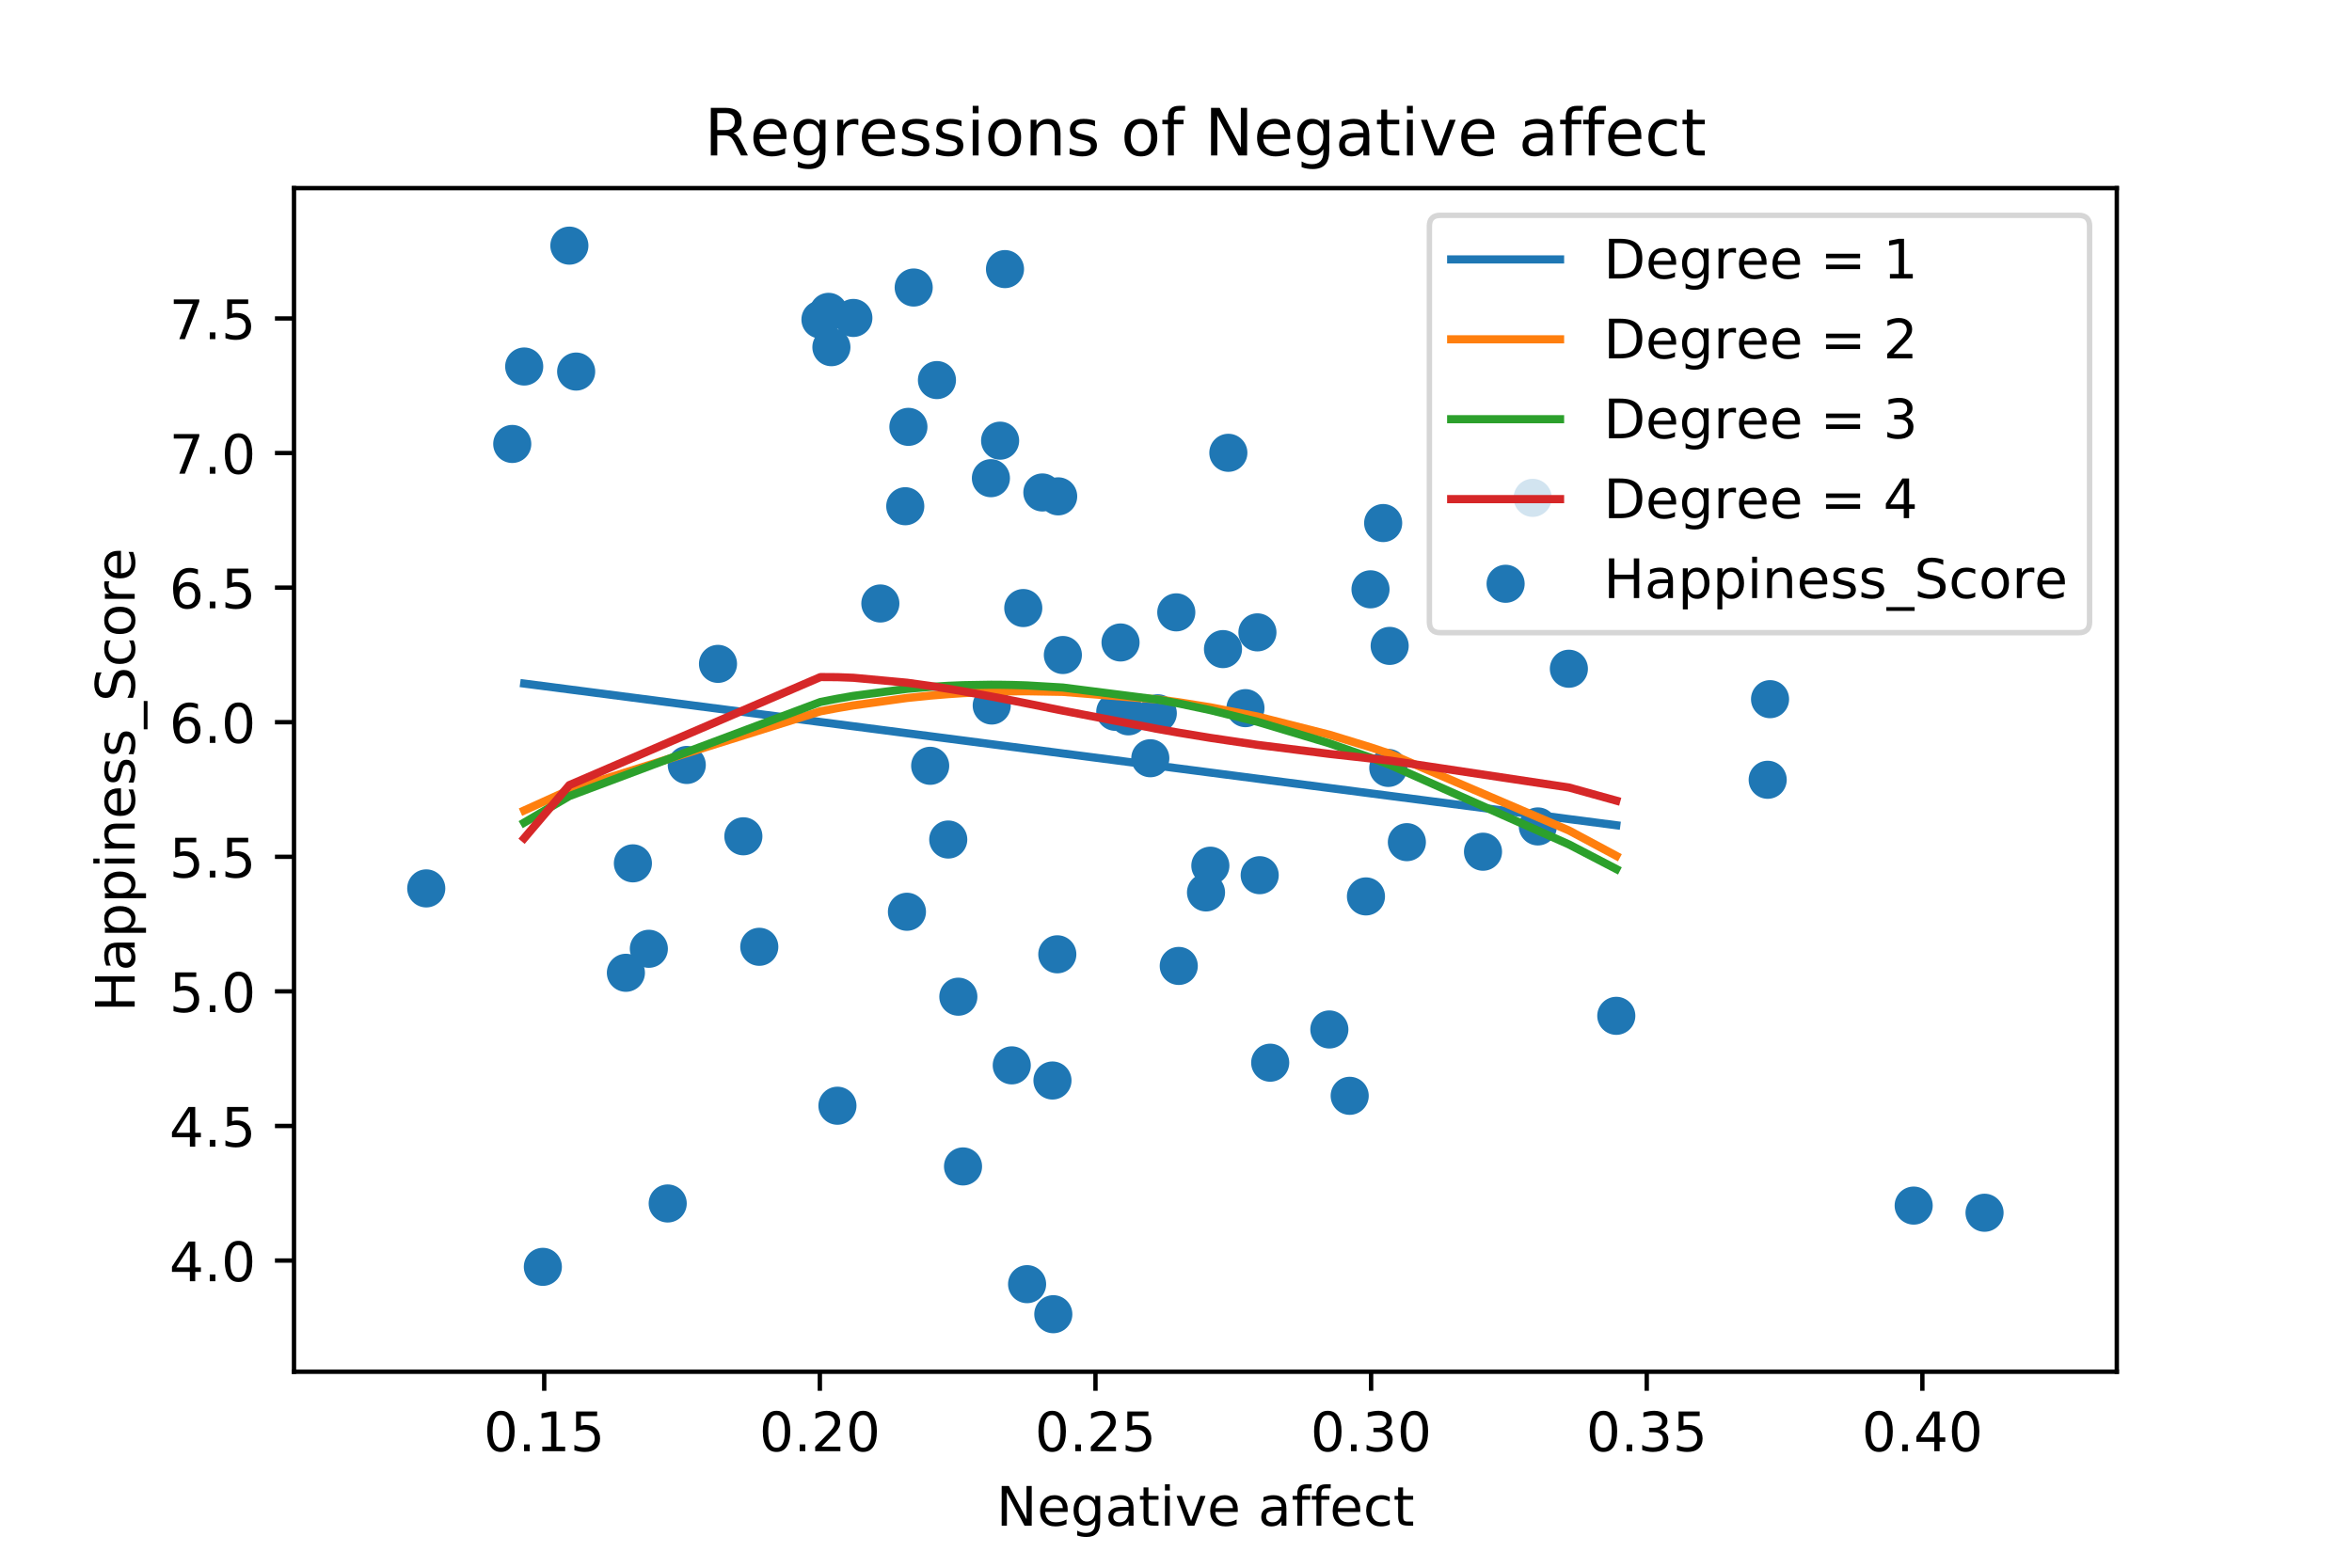 <?xml version="1.0" encoding="utf-8" standalone="no"?>
<!DOCTYPE svg PUBLIC "-//W3C//DTD SVG 1.1//EN"
  "http://www.w3.org/Graphics/SVG/1.1/DTD/svg11.dtd">
<!-- Created with matplotlib (https://matplotlib.org/) -->
<svg height="288pt" version="1.1" viewBox="0 0 432 288" width="432pt" xmlns="http://www.w3.org/2000/svg" xmlns:xlink="http://www.w3.org/1999/xlink">
 <defs>
  <style type="text/css">
*{stroke-linecap:butt;stroke-linejoin:round;}
  </style>
 </defs>
 <g id="figure_1">
  <g id="patch_1">
   <path d="M 0 288 
L 432 288 
L 432 0 
L 0 0 
z
" style="fill:#ffffff;"/>
  </g>
  <g id="axes_1">
   <g id="patch_2">
    <path d="M 54 252 
L 388.8 252 
L 388.8 34.56 
L 54 34.56 
z
" style="fill:#ffffff;"/>
   </g>
   <g id="PathCollection_1">
    <defs>
     <path d="M 0 3 
C 0.796 3 1.559 2.684 2.121 2.121 
C 2.684 1.559 3 0.796 3 0 
C 3 -0.796 2.684 -1.559 2.121 -2.121 
C 1.559 -2.684 0.796 -3 0 -3 
C -0.796 -3 -1.559 -2.684 -2.121 -2.121 
C -2.684 -1.559 -3 -0.796 -3 0 
C -3 0.796 -2.684 1.559 -2.121 2.121 
C -1.559 2.684 -0.796 3 0 3 
z
" id="m163a73e55c" style="stroke:#1f77b4;"/>
    </defs>
    <g clip-path="url(#pe16b140770)">
     <use style="fill:#1f77b4;stroke:#1f77b4;" x="187.948" xlink:href="#m163a73e55c" y="111.704"/>
     <use style="fill:#1f77b4;stroke:#1f77b4;" x="161.698" xlink:href="#m163a73e55c" y="110.866"/>
     <use style="fill:#1f77b4;stroke:#1f77b4;" x="364.509" xlink:href="#m163a73e55c" y="222.795"/>
     <use style="fill:#1f77b4;stroke:#1f77b4;" x="105.824" xlink:href="#m163a73e55c" y="68.26"/>
     <use style="fill:#1f77b4;stroke:#1f77b4;" x="244.167" xlink:href="#m163a73e55c" y="189.124"/>
     <use style="fill:#1f77b4;stroke:#1f77b4;" x="174.168" xlink:href="#m163a73e55c" y="154.23"/>
     <use style="fill:#1f77b4;stroke:#1f77b4;" x="191.454" xlink:href="#m163a73e55c" y="90.471"/>
     <use style="fill:#1f77b4;stroke:#1f77b4;" x="325.111" xlink:href="#m163a73e55c" y="128.445"/>
     <use style="fill:#1f77b4;stroke:#1f77b4;" x="225.615" xlink:href="#m163a73e55c" y="83.186"/>
     <use style="fill:#1f77b4;stroke:#1f77b4;" x="188.649" xlink:href="#m163a73e55c" y="235.914"/>
     <use style="fill:#1f77b4;stroke:#1f77b4;" x="251.726" xlink:href="#m163a73e55c" y="108.264"/>
     <use style="fill:#1f77b4;stroke:#1f77b4;" x="224.631" xlink:href="#m163a73e55c" y="119.246"/>
     <use style="fill:#1f77b4;stroke:#1f77b4;" x="216.053" xlink:href="#m163a73e55c" y="112.496"/>
     <use style="fill:#1f77b4;stroke:#1f77b4;" x="167.822" xlink:href="#m163a73e55c" y="52.82"/>
     <use style="fill:#1f77b4;stroke:#1f77b4;" x="172.092" xlink:href="#m163a73e55c" y="69.824"/>
     <use style="fill:#1f77b4;stroke:#1f77b4;" x="281.511" xlink:href="#m163a73e55c" y="91.462"/>
     <use style="fill:#1f77b4;stroke:#1f77b4;" x="195.221" xlink:href="#m163a73e55c" y="120.333"/>
     <use style="fill:#1f77b4;stroke:#1f77b4;" x="184.59" xlink:href="#m163a73e55c" y="49.436"/>
     <use style="fill:#1f77b4;stroke:#1f77b4;" x="104.579" xlink:href="#m163a73e55c" y="45.126"/>
     <use style="fill:#1f77b4;stroke:#1f77b4;" x="231.372" xlink:href="#m163a73e55c" y="160.783"/>
     <use style="fill:#1f77b4;stroke:#1f77b4;" x="233.302" xlink:href="#m163a73e55c" y="195.229"/>
     <use style="fill:#1f77b4;stroke:#1f77b4;" x="207.253" xlink:href="#m163a73e55c" y="131.599"/>
     <use style="fill:#1f77b4;stroke:#1f77b4;" x="170.849" xlink:href="#m163a73e55c" y="140.685"/>
     <use style="fill:#1f77b4;stroke:#1f77b4;" x="351.491" xlink:href="#m163a73e55c" y="221.48"/>
     <use style="fill:#1f77b4;stroke:#1f77b4;" x="194.357" xlink:href="#m163a73e55c" y="91.185"/>
     <use style="fill:#1f77b4;stroke:#1f77b4;" x="254.05" xlink:href="#m163a73e55c" y="96.089"/>
     <use style="fill:#1f77b4;stroke:#1f77b4;" x="194.199" xlink:href="#m163a73e55c" y="175.315"/>
     <use style="fill:#1f77b4;stroke:#1f77b4;" x="152.706" xlink:href="#m163a73e55c" y="63.781"/>
     <use style="fill:#1f77b4;stroke:#1f77b4;" x="255.245" xlink:href="#m163a73e55c" y="118.658"/>
     <use style="fill:#1f77b4;stroke:#1f77b4;" x="193.465" xlink:href="#m163a73e55c" y="241.434"/>
     <use style="fill:#1f77b4;stroke:#1f77b4;" x="204.845" xlink:href="#m163a73e55c" y="130.769"/>
     <use style="fill:#1f77b4;stroke:#1f77b4;" x="212.656" xlink:href="#m163a73e55c" y="131.036"/>
     <use style="fill:#1f77b4;stroke:#1f77b4;" x="211.281" xlink:href="#m163a73e55c" y="139.297"/>
     <use style="fill:#1f77b4;stroke:#1f77b4;" x="185.833" xlink:href="#m163a73e55c" y="195.718"/>
     <use style="fill:#1f77b4;stroke:#1f77b4;" x="183.693" xlink:href="#m163a73e55c" y="80.957"/>
     <use style="fill:#1f77b4;stroke:#1f77b4;" x="230.956" xlink:href="#m163a73e55c" y="116.171"/>
     <use style="fill:#1f77b4;stroke:#1f77b4;" x="78.291" xlink:href="#m163a73e55c" y="163.209"/>
     <use style="fill:#1f77b4;stroke:#1f77b4;" x="114.961" xlink:href="#m163a73e55c" y="178.712"/>
     <use style="fill:#1f77b4;stroke:#1f77b4;" x="193.31" xlink:href="#m163a73e55c" y="198.499"/>
     <use style="fill:#1f77b4;stroke:#1f77b4;" x="222.309" xlink:href="#m163a73e55c" y="159.037"/>
     <use style="fill:#1f77b4;stroke:#1f77b4;" x="166.85" xlink:href="#m163a73e55c" y="78.418"/>
     <use style="fill:#1f77b4;stroke:#1f77b4;" x="99.707" xlink:href="#m163a73e55c" y="232.733"/>
     <use style="fill:#1f77b4;stroke:#1f77b4;" x="166.273" xlink:href="#m163a73e55c" y="92.999"/>
     <use style="fill:#1f77b4;stroke:#1f77b4;" x="258.405" xlink:href="#m163a73e55c" y="154.713"/>
     <use style="fill:#1f77b4;stroke:#1f77b4;" x="176.883" xlink:href="#m163a73e55c" y="214.285"/>
     <use style="fill:#1f77b4;stroke:#1f77b4;" x="156.74" xlink:href="#m163a73e55c" y="58.41"/>
     <use style="fill:#1f77b4;stroke:#1f77b4;" x="250.889" xlink:href="#m163a73e55c" y="164.68"/>
     <use style="fill:#1f77b4;stroke:#1f77b4;" x="176.022" xlink:href="#m163a73e55c" y="183.104"/>
     <use style="fill:#1f77b4;stroke:#1f77b4;" x="324.678" xlink:href="#m163a73e55c" y="143.253"/>
     <use style="fill:#1f77b4;stroke:#1f77b4;" x="94.086" xlink:href="#m163a73e55c" y="81.559"/>
     <use style="fill:#1f77b4;stroke:#1f77b4;" x="96.282" xlink:href="#m163a73e55c" y="67.331"/>
     <use style="fill:#1f77b4;stroke:#1f77b4;" x="136.537" xlink:href="#m163a73e55c" y="153.636"/>
     <use style="fill:#1f77b4;stroke:#1f77b4;" x="126.142" xlink:href="#m163a73e55c" y="140.531"/>
     <use style="fill:#1f77b4;stroke:#1f77b4;" x="272.388" xlink:href="#m163a73e55c" y="156.47"/>
     <use style="fill:#1f77b4;stroke:#1f77b4;" x="282.458" xlink:href="#m163a73e55c" y="151.824"/>
     <use style="fill:#1f77b4;stroke:#1f77b4;" x="216.507" xlink:href="#m163a73e55c" y="177.452"/>
     <use style="fill:#1f77b4;stroke:#1f77b4;" x="221.513" xlink:href="#m163a73e55c" y="163.95"/>
     <use style="fill:#1f77b4;stroke:#1f77b4;" x="296.871" xlink:href="#m163a73e55c" y="186.618"/>
     <use style="fill:#1f77b4;stroke:#1f77b4;" x="119.176" xlink:href="#m163a73e55c" y="174.302"/>
     <use style="fill:#1f77b4;stroke:#1f77b4;" x="228.758" xlink:href="#m163a73e55c" y="130.095"/>
     <use style="fill:#1f77b4;stroke:#1f77b4;" x="254.993" xlink:href="#m163a73e55c" y="141.075"/>
     <use style="fill:#1f77b4;stroke:#1f77b4;" x="288.162" xlink:href="#m163a73e55c" y="122.856"/>
     <use style="fill:#1f77b4;stroke:#1f77b4;" x="122.64" xlink:href="#m163a73e55c" y="221.091"/>
     <use style="fill:#1f77b4;stroke:#1f77b4;" x="150.698" xlink:href="#m163a73e55c" y="58.7"/>
     <use style="fill:#1f77b4;stroke:#1f77b4;" x="152.189" xlink:href="#m163a73e55c" y="57.29"/>
     <use style="fill:#1f77b4;stroke:#1f77b4;" x="153.815" xlink:href="#m163a73e55c" y="203.134"/>
     <use style="fill:#1f77b4;stroke:#1f77b4;" x="116.247" xlink:href="#m163a73e55c" y="158.606"/>
     <use style="fill:#1f77b4;stroke:#1f77b4;" x="131.877" xlink:href="#m163a73e55c" y="121.961"/>
     <use style="fill:#1f77b4;stroke:#1f77b4;" x="247.903" xlink:href="#m163a73e55c" y="201.313"/>
     <use style="fill:#1f77b4;stroke:#1f77b4;" x="139.461" xlink:href="#m163a73e55c" y="173.936"/>
     <use style="fill:#1f77b4;stroke:#1f77b4;" x="182.002" xlink:href="#m163a73e55c" y="87.849"/>
     <use style="fill:#1f77b4;stroke:#1f77b4;" x="205.812" xlink:href="#m163a73e55c" y="118.029"/>
     <use style="fill:#1f77b4;stroke:#1f77b4;" x="182.154" xlink:href="#m163a73e55c" y="129.611"/>
     <use style="fill:#1f77b4;stroke:#1f77b4;" x="166.581" xlink:href="#m163a73e55c" y="167.5"/>
    </g>
   </g>
   <g id="matplotlib.axis_1">
    <g id="xtick_1">
     <g id="line2d_1">
      <defs>
       <path d="M 0 0 
L 0 3.5 
" id="m6c0667b6c4" style="stroke:#000000;stroke-width:0.8;"/>
      </defs>
      <g>
       <use style="stroke:#000000;stroke-width:0.8;" x="99.959" xlink:href="#m6c0667b6c4" y="252"/>
      </g>
     </g>
     <g id="text_1">
      <!-- 0.15 -->
      <defs>
       <path d="M 31.781 66.406 
Q 24.172 66.406 20.328 58.906 
Q 16.5 51.422 16.5 36.375 
Q 16.5 21.391 20.328 13.891 
Q 24.172 6.391 31.781 6.391 
Q 39.453 6.391 43.281 13.891 
Q 47.125 21.391 47.125 36.375 
Q 47.125 51.422 43.281 58.906 
Q 39.453 66.406 31.781 66.406 
z
M 31.781 74.219 
Q 44.047 74.219 50.516 64.516 
Q 56.984 54.828 56.984 36.375 
Q 56.984 17.969 50.516 8.266 
Q 44.047 -1.422 31.781 -1.422 
Q 19.531 -1.422 13.062 8.266 
Q 6.594 17.969 6.594 36.375 
Q 6.594 54.828 13.062 64.516 
Q 19.531 74.219 31.781 74.219 
z
" id="DejaVuSans-48"/>
       <path d="M 10.688 12.406 
L 21 12.406 
L 21 0 
L 10.688 0 
z
" id="DejaVuSans-46"/>
       <path d="M 12.406 8.297 
L 28.516 8.297 
L 28.516 63.922 
L 10.984 60.406 
L 10.984 69.391 
L 28.422 72.906 
L 38.281 72.906 
L 38.281 8.297 
L 54.391 8.297 
L 54.391 0 
L 12.406 0 
z
" id="DejaVuSans-49"/>
       <path d="M 10.797 72.906 
L 49.516 72.906 
L 49.516 64.594 
L 19.828 64.594 
L 19.828 46.734 
Q 21.969 47.469 24.109 47.828 
Q 26.266 48.188 28.422 48.188 
Q 40.625 48.188 47.75 41.5 
Q 54.891 34.812 54.891 23.391 
Q 54.891 11.625 47.562 5.094 
Q 40.234 -1.422 26.906 -1.422 
Q 22.312 -1.422 17.547 -0.641 
Q 12.797 0.141 7.719 1.703 
L 7.719 11.625 
Q 12.109 9.234 16.797 8.062 
Q 21.484 6.891 26.703 6.891 
Q 35.156 6.891 40.078 11.328 
Q 45.016 15.766 45.016 23.391 
Q 45.016 31 40.078 35.438 
Q 35.156 39.891 26.703 39.891 
Q 22.75 39.891 18.812 39.016 
Q 14.891 38.141 10.797 36.281 
z
" id="DejaVuSans-53"/>
      </defs>
      <g transform="translate(88.826 266.598)scale(0.1 -0.1)">
       <use xlink:href="#DejaVuSans-48"/>
       <use x="63.623" xlink:href="#DejaVuSans-46"/>
       <use x="95.41" xlink:href="#DejaVuSans-49"/>
       <use x="159.033" xlink:href="#DejaVuSans-53"/>
      </g>
     </g>
    </g>
    <g id="xtick_2">
     <g id="line2d_2">
      <g>
       <use style="stroke:#000000;stroke-width:0.8;" x="150.585" xlink:href="#m6c0667b6c4" y="252"/>
      </g>
     </g>
     <g id="text_2">
      <!-- 0.20 -->
      <defs>
       <path d="M 19.188 8.297 
L 53.609 8.297 
L 53.609 0 
L 7.328 0 
L 7.328 8.297 
Q 12.938 14.109 22.625 23.891 
Q 32.328 33.688 34.812 36.531 
Q 39.547 41.844 41.422 45.531 
Q 43.312 49.219 43.312 52.781 
Q 43.312 58.594 39.234 62.25 
Q 35.156 65.922 28.609 65.922 
Q 23.969 65.922 18.812 64.312 
Q 13.672 62.703 7.812 59.422 
L 7.812 69.391 
Q 13.766 71.781 18.938 73 
Q 24.125 74.219 28.422 74.219 
Q 39.75 74.219 46.484 68.547 
Q 53.219 62.891 53.219 53.422 
Q 53.219 48.922 51.531 44.891 
Q 49.859 40.875 45.406 35.406 
Q 44.188 33.984 37.641 27.219 
Q 31.109 20.453 19.188 8.297 
z
" id="DejaVuSans-50"/>
      </defs>
      <g transform="translate(139.452 266.598)scale(0.1 -0.1)">
       <use xlink:href="#DejaVuSans-48"/>
       <use x="63.623" xlink:href="#DejaVuSans-46"/>
       <use x="95.41" xlink:href="#DejaVuSans-50"/>
       <use x="159.033" xlink:href="#DejaVuSans-48"/>
      </g>
     </g>
    </g>
    <g id="xtick_3">
     <g id="line2d_3">
      <g>
       <use style="stroke:#000000;stroke-width:0.8;" x="201.21" xlink:href="#m6c0667b6c4" y="252"/>
      </g>
     </g>
     <g id="text_3">
      <!-- 0.25 -->
      <g transform="translate(190.078 266.598)scale(0.1 -0.1)">
       <use xlink:href="#DejaVuSans-48"/>
       <use x="63.623" xlink:href="#DejaVuSans-46"/>
       <use x="95.41" xlink:href="#DejaVuSans-50"/>
       <use x="159.033" xlink:href="#DejaVuSans-53"/>
      </g>
     </g>
    </g>
    <g id="xtick_4">
     <g id="line2d_4">
      <g>
       <use style="stroke:#000000;stroke-width:0.8;" x="251.836" xlink:href="#m6c0667b6c4" y="252"/>
      </g>
     </g>
     <g id="text_4">
      <!-- 0.30 -->
      <defs>
       <path d="M 40.578 39.312 
Q 47.656 37.797 51.625 33 
Q 55.609 28.219 55.609 21.188 
Q 55.609 10.406 48.188 4.484 
Q 40.766 -1.422 27.094 -1.422 
Q 22.516 -1.422 17.656 -0.516 
Q 12.797 0.391 7.625 2.203 
L 7.625 11.719 
Q 11.719 9.328 16.594 8.109 
Q 21.484 6.891 26.812 6.891 
Q 36.078 6.891 40.938 10.547 
Q 45.797 14.203 45.797 21.188 
Q 45.797 27.641 41.281 31.266 
Q 36.766 34.906 28.719 34.906 
L 20.219 34.906 
L 20.219 43.016 
L 29.109 43.016 
Q 36.375 43.016 40.234 45.922 
Q 44.094 48.828 44.094 54.297 
Q 44.094 59.906 40.109 62.906 
Q 36.141 65.922 28.719 65.922 
Q 24.656 65.922 20.016 65.031 
Q 15.375 64.156 9.812 62.312 
L 9.812 71.094 
Q 15.438 72.656 20.344 73.438 
Q 25.25 74.219 29.594 74.219 
Q 40.828 74.219 47.359 69.109 
Q 53.906 64.016 53.906 55.328 
Q 53.906 49.266 50.438 45.094 
Q 46.969 40.922 40.578 39.312 
z
" id="DejaVuSans-51"/>
      </defs>
      <g transform="translate(240.703 266.598)scale(0.1 -0.1)">
       <use xlink:href="#DejaVuSans-48"/>
       <use x="63.623" xlink:href="#DejaVuSans-46"/>
       <use x="95.41" xlink:href="#DejaVuSans-51"/>
       <use x="159.033" xlink:href="#DejaVuSans-48"/>
      </g>
     </g>
    </g>
    <g id="xtick_5">
     <g id="line2d_5">
      <g>
       <use style="stroke:#000000;stroke-width:0.8;" x="302.462" xlink:href="#m6c0667b6c4" y="252"/>
      </g>
     </g>
     <g id="text_5">
      <!-- 0.35 -->
      <g transform="translate(291.329 266.598)scale(0.1 -0.1)">
       <use xlink:href="#DejaVuSans-48"/>
       <use x="63.623" xlink:href="#DejaVuSans-46"/>
       <use x="95.41" xlink:href="#DejaVuSans-51"/>
       <use x="159.033" xlink:href="#DejaVuSans-53"/>
      </g>
     </g>
    </g>
    <g id="xtick_6">
     <g id="line2d_6">
      <g>
       <use style="stroke:#000000;stroke-width:0.8;" x="353.088" xlink:href="#m6c0667b6c4" y="252"/>
      </g>
     </g>
     <g id="text_6">
      <!-- 0.40 -->
      <defs>
       <path d="M 37.797 64.312 
L 12.891 25.391 
L 37.797 25.391 
z
M 35.203 72.906 
L 47.609 72.906 
L 47.609 25.391 
L 58.016 25.391 
L 58.016 17.188 
L 47.609 17.188 
L 47.609 0 
L 37.797 0 
L 37.797 17.188 
L 4.891 17.188 
L 4.891 26.703 
z
" id="DejaVuSans-52"/>
      </defs>
      <g transform="translate(341.955 266.598)scale(0.1 -0.1)">
       <use xlink:href="#DejaVuSans-48"/>
       <use x="63.623" xlink:href="#DejaVuSans-46"/>
       <use x="95.41" xlink:href="#DejaVuSans-52"/>
       <use x="159.033" xlink:href="#DejaVuSans-48"/>
      </g>
     </g>
    </g>
    <g id="text_7">
     <!-- Negative affect -->
     <defs>
      <path d="M 9.812 72.906 
L 23.094 72.906 
L 55.422 11.922 
L 55.422 72.906 
L 64.984 72.906 
L 64.984 0 
L 51.703 0 
L 19.391 60.984 
L 19.391 0 
L 9.812 0 
z
" id="DejaVuSans-78"/>
      <path d="M 56.203 29.594 
L 56.203 25.203 
L 14.891 25.203 
Q 15.484 15.922 20.484 11.062 
Q 25.484 6.203 34.422 6.203 
Q 39.594 6.203 44.453 7.469 
Q 49.312 8.734 54.109 11.281 
L 54.109 2.781 
Q 49.266 0.734 44.188 -0.344 
Q 39.109 -1.422 33.891 -1.422 
Q 20.797 -1.422 13.156 6.188 
Q 5.516 13.812 5.516 26.812 
Q 5.516 40.234 12.766 48.109 
Q 20.016 56 32.328 56 
Q 43.359 56 49.781 48.891 
Q 56.203 41.797 56.203 29.594 
z
M 47.219 32.234 
Q 47.125 39.594 43.094 43.984 
Q 39.062 48.391 32.422 48.391 
Q 24.906 48.391 20.391 44.141 
Q 15.875 39.891 15.188 32.172 
z
" id="DejaVuSans-101"/>
      <path d="M 45.406 27.984 
Q 45.406 37.75 41.375 43.109 
Q 37.359 48.484 30.078 48.484 
Q 22.859 48.484 18.828 43.109 
Q 14.797 37.75 14.797 27.984 
Q 14.797 18.266 18.828 12.891 
Q 22.859 7.516 30.078 7.516 
Q 37.359 7.516 41.375 12.891 
Q 45.406 18.266 45.406 27.984 
z
M 54.391 6.781 
Q 54.391 -7.172 48.188 -13.984 
Q 42 -20.797 29.203 -20.797 
Q 24.469 -20.797 20.266 -20.094 
Q 16.062 -19.391 12.109 -17.922 
L 12.109 -9.188 
Q 16.062 -11.328 19.922 -12.344 
Q 23.781 -13.375 27.781 -13.375 
Q 36.625 -13.375 41.016 -8.766 
Q 45.406 -4.156 45.406 5.172 
L 45.406 9.625 
Q 42.625 4.781 38.281 2.391 
Q 33.938 0 27.875 0 
Q 17.828 0 11.672 7.656 
Q 5.516 15.328 5.516 27.984 
Q 5.516 40.672 11.672 48.328 
Q 17.828 56 27.875 56 
Q 33.938 56 38.281 53.609 
Q 42.625 51.219 45.406 46.391 
L 45.406 54.688 
L 54.391 54.688 
z
" id="DejaVuSans-103"/>
      <path d="M 34.281 27.484 
Q 23.391 27.484 19.188 25 
Q 14.984 22.516 14.984 16.5 
Q 14.984 11.719 18.141 8.906 
Q 21.297 6.109 26.703 6.109 
Q 34.188 6.109 38.703 11.406 
Q 43.219 16.703 43.219 25.484 
L 43.219 27.484 
z
M 52.203 31.203 
L 52.203 0 
L 43.219 0 
L 43.219 8.297 
Q 40.141 3.328 35.547 0.953 
Q 30.953 -1.422 24.312 -1.422 
Q 15.922 -1.422 10.953 3.297 
Q 6 8.016 6 15.922 
Q 6 25.141 12.172 29.828 
Q 18.359 34.516 30.609 34.516 
L 43.219 34.516 
L 43.219 35.406 
Q 43.219 41.609 39.141 45 
Q 35.062 48.391 27.688 48.391 
Q 23 48.391 18.547 47.266 
Q 14.109 46.141 10.016 43.891 
L 10.016 52.203 
Q 14.938 54.109 19.578 55.047 
Q 24.219 56 28.609 56 
Q 40.484 56 46.344 49.844 
Q 52.203 43.703 52.203 31.203 
z
" id="DejaVuSans-97"/>
      <path d="M 18.312 70.219 
L 18.312 54.688 
L 36.812 54.688 
L 36.812 47.703 
L 18.312 47.703 
L 18.312 18.016 
Q 18.312 11.328 20.141 9.422 
Q 21.969 7.516 27.594 7.516 
L 36.812 7.516 
L 36.812 0 
L 27.594 0 
Q 17.188 0 13.234 3.875 
Q 9.281 7.766 9.281 18.016 
L 9.281 47.703 
L 2.688 47.703 
L 2.688 54.688 
L 9.281 54.688 
L 9.281 70.219 
z
" id="DejaVuSans-116"/>
      <path d="M 9.422 54.688 
L 18.406 54.688 
L 18.406 0 
L 9.422 0 
z
M 9.422 75.984 
L 18.406 75.984 
L 18.406 64.594 
L 9.422 64.594 
z
" id="DejaVuSans-105"/>
      <path d="M 2.984 54.688 
L 12.5 54.688 
L 29.594 8.797 
L 46.688 54.688 
L 56.203 54.688 
L 35.688 0 
L 23.484 0 
z
" id="DejaVuSans-118"/>
      <path id="DejaVuSans-32"/>
      <path d="M 37.109 75.984 
L 37.109 68.5 
L 28.516 68.5 
Q 23.688 68.5 21.797 66.547 
Q 19.922 64.594 19.922 59.516 
L 19.922 54.688 
L 34.719 54.688 
L 34.719 47.703 
L 19.922 47.703 
L 19.922 0 
L 10.891 0 
L 10.891 47.703 
L 2.297 47.703 
L 2.297 54.688 
L 10.891 54.688 
L 10.891 58.5 
Q 10.891 67.625 15.141 71.797 
Q 19.391 75.984 28.609 75.984 
z
" id="DejaVuSans-102"/>
      <path d="M 48.781 52.594 
L 48.781 44.188 
Q 44.969 46.297 41.141 47.344 
Q 37.312 48.391 33.406 48.391 
Q 24.656 48.391 19.812 42.844 
Q 14.984 37.312 14.984 27.297 
Q 14.984 17.281 19.812 11.734 
Q 24.656 6.203 33.406 6.203 
Q 37.312 6.203 41.141 7.25 
Q 44.969 8.297 48.781 10.406 
L 48.781 2.094 
Q 45.016 0.344 40.984 -0.531 
Q 36.969 -1.422 32.422 -1.422 
Q 20.062 -1.422 12.781 6.344 
Q 5.516 14.109 5.516 27.297 
Q 5.516 40.672 12.859 48.328 
Q 20.219 56 33.016 56 
Q 37.156 56 41.109 55.141 
Q 45.062 54.297 48.781 52.594 
z
" id="DejaVuSans-99"/>
     </defs>
     <g transform="translate(183 280.277)scale(0.1 -0.1)">
      <use xlink:href="#DejaVuSans-78"/>
      <use x="74.805" xlink:href="#DejaVuSans-101"/>
      <use x="136.328" xlink:href="#DejaVuSans-103"/>
      <use x="199.805" xlink:href="#DejaVuSans-97"/>
      <use x="261.084" xlink:href="#DejaVuSans-116"/>
      <use x="300.293" xlink:href="#DejaVuSans-105"/>
      <use x="328.076" xlink:href="#DejaVuSans-118"/>
      <use x="387.256" xlink:href="#DejaVuSans-101"/>
      <use x="448.779" xlink:href="#DejaVuSans-32"/>
      <use x="480.566" xlink:href="#DejaVuSans-97"/>
      <use x="541.846" xlink:href="#DejaVuSans-102"/>
      <use x="577.051" xlink:href="#DejaVuSans-102"/>
      <use x="612.256" xlink:href="#DejaVuSans-101"/>
      <use x="673.779" xlink:href="#DejaVuSans-99"/>
      <use x="728.76" xlink:href="#DejaVuSans-116"/>
     </g>
    </g>
   </g>
   <g id="matplotlib.axis_2">
    <g id="ytick_1">
     <g id="line2d_7">
      <defs>
       <path d="M 0 0 
L -3.5 0 
" id="m2466368753" style="stroke:#000000;stroke-width:0.8;"/>
      </defs>
      <g>
       <use style="stroke:#000000;stroke-width:0.8;" x="54" xlink:href="#m2466368753" y="231.576"/>
      </g>
     </g>
     <g id="text_8">
      <!-- 4.0 -->
      <g transform="translate(31.097 235.375)scale(0.1 -0.1)">
       <use xlink:href="#DejaVuSans-52"/>
       <use x="63.623" xlink:href="#DejaVuSans-46"/>
       <use x="95.41" xlink:href="#DejaVuSans-48"/>
      </g>
     </g>
    </g>
    <g id="ytick_2">
     <g id="line2d_8">
      <g>
       <use style="stroke:#000000;stroke-width:0.8;" x="54" xlink:href="#m2466368753" y="206.851"/>
      </g>
     </g>
     <g id="text_9">
      <!-- 4.5 -->
      <g transform="translate(31.097 210.65)scale(0.1 -0.1)">
       <use xlink:href="#DejaVuSans-52"/>
       <use x="63.623" xlink:href="#DejaVuSans-46"/>
       <use x="95.41" xlink:href="#DejaVuSans-53"/>
      </g>
     </g>
    </g>
    <g id="ytick_3">
     <g id="line2d_9">
      <g>
       <use style="stroke:#000000;stroke-width:0.8;" x="54" xlink:href="#m2466368753" y="182.126"/>
      </g>
     </g>
     <g id="text_10">
      <!-- 5.0 -->
      <g transform="translate(31.097 185.926)scale(0.1 -0.1)">
       <use xlink:href="#DejaVuSans-53"/>
       <use x="63.623" xlink:href="#DejaVuSans-46"/>
       <use x="95.41" xlink:href="#DejaVuSans-48"/>
      </g>
     </g>
    </g>
    <g id="ytick_4">
     <g id="line2d_10">
      <g>
       <use style="stroke:#000000;stroke-width:0.8;" x="54" xlink:href="#m2466368753" y="157.402"/>
      </g>
     </g>
     <g id="text_11">
      <!-- 5.5 -->
      <g transform="translate(31.097 161.201)scale(0.1 -0.1)">
       <use xlink:href="#DejaVuSans-53"/>
       <use x="63.623" xlink:href="#DejaVuSans-46"/>
       <use x="95.41" xlink:href="#DejaVuSans-53"/>
      </g>
     </g>
    </g>
    <g id="ytick_5">
     <g id="line2d_11">
      <g>
       <use style="stroke:#000000;stroke-width:0.8;" x="54" xlink:href="#m2466368753" y="132.677"/>
      </g>
     </g>
     <g id="text_12">
      <!-- 6.0 -->
      <defs>
       <path d="M 33.016 40.375 
Q 26.375 40.375 22.484 35.828 
Q 18.609 31.297 18.609 23.391 
Q 18.609 15.531 22.484 10.953 
Q 26.375 6.391 33.016 6.391 
Q 39.656 6.391 43.531 10.953 
Q 47.406 15.531 47.406 23.391 
Q 47.406 31.297 43.531 35.828 
Q 39.656 40.375 33.016 40.375 
z
M 52.594 71.297 
L 52.594 62.312 
Q 48.875 64.062 45.094 64.984 
Q 41.312 65.922 37.594 65.922 
Q 27.828 65.922 22.672 59.328 
Q 17.531 52.734 16.797 39.406 
Q 19.672 43.656 24.016 45.922 
Q 28.375 48.188 33.594 48.188 
Q 44.578 48.188 50.953 41.516 
Q 57.328 34.859 57.328 23.391 
Q 57.328 12.156 50.688 5.359 
Q 44.047 -1.422 33.016 -1.422 
Q 20.359 -1.422 13.672 8.266 
Q 6.984 17.969 6.984 36.375 
Q 6.984 53.656 15.188 63.938 
Q 23.391 74.219 37.203 74.219 
Q 40.922 74.219 44.703 73.484 
Q 48.484 72.75 52.594 71.297 
z
" id="DejaVuSans-54"/>
      </defs>
      <g transform="translate(31.097 136.476)scale(0.1 -0.1)">
       <use xlink:href="#DejaVuSans-54"/>
       <use x="63.623" xlink:href="#DejaVuSans-46"/>
       <use x="95.41" xlink:href="#DejaVuSans-48"/>
      </g>
     </g>
    </g>
    <g id="ytick_6">
     <g id="line2d_12">
      <g>
       <use style="stroke:#000000;stroke-width:0.8;" x="54" xlink:href="#m2466368753" y="107.952"/>
      </g>
     </g>
     <g id="text_13">
      <!-- 6.5 -->
      <g transform="translate(31.097 111.751)scale(0.1 -0.1)">
       <use xlink:href="#DejaVuSans-54"/>
       <use x="63.623" xlink:href="#DejaVuSans-46"/>
       <use x="95.41" xlink:href="#DejaVuSans-53"/>
      </g>
     </g>
    </g>
    <g id="ytick_7">
     <g id="line2d_13">
      <g>
       <use style="stroke:#000000;stroke-width:0.8;" x="54" xlink:href="#m2466368753" y="83.227"/>
      </g>
     </g>
     <g id="text_14">
      <!-- 7.0 -->
      <defs>
       <path d="M 8.203 72.906 
L 55.078 72.906 
L 55.078 68.703 
L 28.609 0 
L 18.312 0 
L 43.219 64.594 
L 8.203 64.594 
z
" id="DejaVuSans-55"/>
      </defs>
      <g transform="translate(31.097 87.027)scale(0.1 -0.1)">
       <use xlink:href="#DejaVuSans-55"/>
       <use x="63.623" xlink:href="#DejaVuSans-46"/>
       <use x="95.41" xlink:href="#DejaVuSans-48"/>
      </g>
     </g>
    </g>
    <g id="ytick_8">
     <g id="line2d_14">
      <g>
       <use style="stroke:#000000;stroke-width:0.8;" x="54" xlink:href="#m2466368753" y="58.503"/>
      </g>
     </g>
     <g id="text_15">
      <!-- 7.5 -->
      <g transform="translate(31.097 62.302)scale(0.1 -0.1)">
       <use xlink:href="#DejaVuSans-55"/>
       <use x="63.623" xlink:href="#DejaVuSans-46"/>
       <use x="95.41" xlink:href="#DejaVuSans-53"/>
      </g>
     </g>
    </g>
    <g id="text_16">
     <!-- Happiness_Score -->
     <defs>
      <path d="M 9.812 72.906 
L 19.672 72.906 
L 19.672 43.016 
L 55.516 43.016 
L 55.516 72.906 
L 65.375 72.906 
L 65.375 0 
L 55.516 0 
L 55.516 34.719 
L 19.672 34.719 
L 19.672 0 
L 9.812 0 
z
" id="DejaVuSans-72"/>
      <path d="M 18.109 8.203 
L 18.109 -20.797 
L 9.078 -20.797 
L 9.078 54.688 
L 18.109 54.688 
L 18.109 46.391 
Q 20.953 51.266 25.266 53.625 
Q 29.594 56 35.594 56 
Q 45.562 56 51.781 48.094 
Q 58.016 40.188 58.016 27.297 
Q 58.016 14.406 51.781 6.484 
Q 45.562 -1.422 35.594 -1.422 
Q 29.594 -1.422 25.266 0.953 
Q 20.953 3.328 18.109 8.203 
z
M 48.688 27.297 
Q 48.688 37.203 44.609 42.844 
Q 40.531 48.484 33.406 48.484 
Q 26.266 48.484 22.188 42.844 
Q 18.109 37.203 18.109 27.297 
Q 18.109 17.391 22.188 11.75 
Q 26.266 6.109 33.406 6.109 
Q 40.531 6.109 44.609 11.75 
Q 48.688 17.391 48.688 27.297 
z
" id="DejaVuSans-112"/>
      <path d="M 54.891 33.016 
L 54.891 0 
L 45.906 0 
L 45.906 32.719 
Q 45.906 40.484 42.875 44.328 
Q 39.844 48.188 33.797 48.188 
Q 26.516 48.188 22.312 43.547 
Q 18.109 38.922 18.109 30.906 
L 18.109 0 
L 9.078 0 
L 9.078 54.688 
L 18.109 54.688 
L 18.109 46.188 
Q 21.344 51.125 25.703 53.562 
Q 30.078 56 35.797 56 
Q 45.219 56 50.047 50.172 
Q 54.891 44.344 54.891 33.016 
z
" id="DejaVuSans-110"/>
      <path d="M 44.281 53.078 
L 44.281 44.578 
Q 40.484 46.531 36.375 47.5 
Q 32.281 48.484 27.875 48.484 
Q 21.188 48.484 17.844 46.438 
Q 14.5 44.391 14.5 40.281 
Q 14.5 37.156 16.891 35.375 
Q 19.281 33.594 26.516 31.984 
L 29.594 31.297 
Q 39.156 29.25 43.188 25.516 
Q 47.219 21.781 47.219 15.094 
Q 47.219 7.469 41.188 3.016 
Q 35.156 -1.422 24.609 -1.422 
Q 20.219 -1.422 15.453 -0.562 
Q 10.688 0.297 5.422 2 
L 5.422 11.281 
Q 10.406 8.688 15.234 7.391 
Q 20.062 6.109 24.812 6.109 
Q 31.156 6.109 34.562 8.281 
Q 37.984 10.453 37.984 14.406 
Q 37.984 18.062 35.516 20.016 
Q 33.062 21.969 24.703 23.781 
L 21.578 24.516 
Q 13.234 26.266 9.516 29.906 
Q 5.812 33.547 5.812 39.891 
Q 5.812 47.609 11.281 51.797 
Q 16.75 56 26.812 56 
Q 31.781 56 36.172 55.266 
Q 40.578 54.547 44.281 53.078 
z
" id="DejaVuSans-115"/>
      <path d="M 50.984 -16.609 
L 50.984 -23.578 
L -0.984 -23.578 
L -0.984 -16.609 
z
" id="DejaVuSans-95"/>
      <path d="M 53.516 70.516 
L 53.516 60.891 
Q 47.906 63.578 42.922 64.891 
Q 37.938 66.219 33.297 66.219 
Q 25.25 66.219 20.875 63.094 
Q 16.5 59.969 16.5 54.203 
Q 16.5 49.359 19.406 46.891 
Q 22.312 44.438 30.422 42.922 
L 36.375 41.703 
Q 47.406 39.594 52.656 34.297 
Q 57.906 29 57.906 20.125 
Q 57.906 9.516 50.797 4.047 
Q 43.703 -1.422 29.984 -1.422 
Q 24.812 -1.422 18.969 -0.25 
Q 13.141 0.922 6.891 3.219 
L 6.891 13.375 
Q 12.891 10.016 18.656 8.297 
Q 24.422 6.594 29.984 6.594 
Q 38.422 6.594 43.016 9.906 
Q 47.609 13.234 47.609 19.391 
Q 47.609 24.75 44.312 27.781 
Q 41.016 30.812 33.5 32.328 
L 27.484 33.5 
Q 16.453 35.688 11.516 40.375 
Q 6.594 45.062 6.594 53.422 
Q 6.594 63.094 13.406 68.656 
Q 20.219 74.219 32.172 74.219 
Q 37.312 74.219 42.625 73.281 
Q 47.953 72.359 53.516 70.516 
z
" id="DejaVuSans-83"/>
      <path d="M 30.609 48.391 
Q 23.391 48.391 19.188 42.75 
Q 14.984 37.109 14.984 27.297 
Q 14.984 17.484 19.156 11.844 
Q 23.344 6.203 30.609 6.203 
Q 37.797 6.203 41.984 11.859 
Q 46.188 17.531 46.188 27.297 
Q 46.188 37.016 41.984 42.703 
Q 37.797 48.391 30.609 48.391 
z
M 30.609 56 
Q 42.328 56 49.016 48.375 
Q 55.719 40.766 55.719 27.297 
Q 55.719 13.875 49.016 6.219 
Q 42.328 -1.422 30.609 -1.422 
Q 18.844 -1.422 12.172 6.219 
Q 5.516 13.875 5.516 27.297 
Q 5.516 40.766 12.172 48.375 
Q 18.844 56 30.609 56 
z
" id="DejaVuSans-111"/>
      <path d="M 41.109 46.297 
Q 39.594 47.172 37.812 47.578 
Q 36.031 48 33.891 48 
Q 26.266 48 22.188 43.047 
Q 18.109 38.094 18.109 28.812 
L 18.109 0 
L 9.078 0 
L 9.078 54.688 
L 18.109 54.688 
L 18.109 46.188 
Q 20.953 51.172 25.484 53.578 
Q 30.031 56 36.531 56 
Q 37.453 56 38.578 55.875 
Q 39.703 55.766 41.062 55.516 
z
" id="DejaVuSans-114"/>
     </defs>
     <g transform="translate(24.739 185.91)rotate(-90)scale(0.1 -0.1)">
      <use xlink:href="#DejaVuSans-72"/>
      <use x="75.195" xlink:href="#DejaVuSans-97"/>
      <use x="136.475" xlink:href="#DejaVuSans-112"/>
      <use x="199.951" xlink:href="#DejaVuSans-112"/>
      <use x="263.428" xlink:href="#DejaVuSans-105"/>
      <use x="291.211" xlink:href="#DejaVuSans-110"/>
      <use x="354.59" xlink:href="#DejaVuSans-101"/>
      <use x="416.113" xlink:href="#DejaVuSans-115"/>
      <use x="468.213" xlink:href="#DejaVuSans-115"/>
      <use x="520.312" xlink:href="#DejaVuSans-95"/>
      <use x="570.312" xlink:href="#DejaVuSans-83"/>
      <use x="633.789" xlink:href="#DejaVuSans-99"/>
      <use x="688.77" xlink:href="#DejaVuSans-111"/>
      <use x="749.951" xlink:href="#DejaVuSans-114"/>
      <use x="791.033" xlink:href="#DejaVuSans-101"/>
     </g>
    </g>
   </g>
   <g id="line2d_15">
    <path clip-path="url(#pe16b140770)" d="M 96.282 125.579 
L 104.579 126.655 
L 150.698 132.639 
L 153.815 133.043 
L 156.74 133.423 
L 166.581 134.7 
L 170.849 135.253 
L 174.168 135.684 
L 176.883 136.036 
L 182.002 136.7 
L 183.693 136.92 
L 185.833 137.198 
L 187.948 137.472 
L 188.649 137.563 
L 195.221 138.416 
L 212.656 140.678 
L 216.053 141.119 
L 216.507 141.177 
L 222.309 141.93 
L 230.956 143.052 
L 244.167 144.766 
L 251.726 145.747 
L 255.245 146.204 
L 288.162 150.474 
L 296.871 151.604 
" style="fill:none;stroke:#1f77b4;stroke-linecap:square;stroke-width:1.5;"/>
   </g>
   <g id="line2d_16">
    <path clip-path="url(#pe16b140770)" d="M 96.282 148.888 
L 104.579 145.125 
L 150.698 130.671 
L 153.815 130.089 
L 156.74 129.588 
L 166.581 128.228 
L 170.849 127.793 
L 174.168 127.52 
L 176.883 127.338 
L 182.002 127.1 
L 183.693 127.05 
L 185.833 127.009 
L 187.948 126.992 
L 188.649 126.991 
L 195.221 127.107 
L 212.656 128.493 
L 216.053 128.945 
L 216.507 129.01 
L 222.309 129.934 
L 230.956 131.631 
L 244.167 134.969 
L 251.726 137.283 
L 255.245 138.46 
L 288.162 152.563 
L 296.871 157.228 
" style="fill:none;stroke:#ff7f0e;stroke-linecap:square;stroke-width:1.5;"/>
   </g>
   <g id="line2d_17">
    <path clip-path="url(#pe16b140770)" d="M 96.282 151.117 
L 104.579 146.245 
L 150.698 128.959 
L 153.815 128.352 
L 156.74 127.843 
L 166.581 126.552 
L 170.849 126.191 
L 174.168 125.99 
L 176.883 125.879 
L 182.002 125.793 
L 183.693 125.8 
L 185.833 125.834 
L 187.948 125.895 
L 188.649 125.921 
L 195.221 126.307 
L 212.656 128.524 
L 216.053 129.149 
L 216.507 129.237 
L 222.309 130.459 
L 230.956 132.596 
L 244.167 136.558 
L 251.726 139.186 
L 255.245 140.494 
L 288.162 155.126 
L 296.871 159.651 
" style="fill:none;stroke:#2ca02c;stroke-linecap:square;stroke-width:1.5;"/>
   </g>
   <g id="line2d_18">
    <path clip-path="url(#pe16b140770)" d="M 96.282 153.985 
L 104.579 144.227 
L 150.698 124.383 
L 153.815 124.403 
L 156.74 124.513 
L 166.581 125.42 
L 170.849 126.014 
L 174.168 126.54 
L 176.883 127.003 
L 182.002 127.939 
L 183.693 128.263 
L 185.833 128.679 
L 187.948 129.097 
L 188.649 129.237 
L 195.221 130.557 
L 212.656 133.923 
L 216.053 134.521 
L 216.507 134.599 
L 222.309 135.555 
L 230.956 136.837 
L 244.167 138.497 
L 251.726 139.338 
L 255.245 139.721 
L 288.162 144.668 
L 296.871 147.088 
" style="fill:none;stroke:#d62728;stroke-linecap:square;stroke-width:1.5;"/>
   </g>
   <g id="patch_3">
    <path d="M 54 252 
L 54 34.56 
" style="fill:none;stroke:#000000;stroke-linecap:square;stroke-linejoin:miter;stroke-width:0.8;"/>
   </g>
   <g id="patch_4">
    <path d="M 388.8 252 
L 388.8 34.56 
" style="fill:none;stroke:#000000;stroke-linecap:square;stroke-linejoin:miter;stroke-width:0.8;"/>
   </g>
   <g id="patch_5">
    <path d="M 54 252 
L 388.8 252 
" style="fill:none;stroke:#000000;stroke-linecap:square;stroke-linejoin:miter;stroke-width:0.8;"/>
   </g>
   <g id="patch_6">
    <path d="M 54 34.56 
L 388.8 34.56 
" style="fill:none;stroke:#000000;stroke-linecap:square;stroke-linejoin:miter;stroke-width:0.8;"/>
   </g>
   <g id="text_17">
    <!-- Regressions of Negative affect -->
    <defs>
     <path d="M 44.391 34.188 
Q 47.562 33.109 50.562 29.594 
Q 53.562 26.078 56.594 19.922 
L 66.609 0 
L 56 0 
L 46.688 18.703 
Q 43.062 26.031 39.672 28.422 
Q 36.281 30.812 30.422 30.812 
L 19.672 30.812 
L 19.672 0 
L 9.812 0 
L 9.812 72.906 
L 32.078 72.906 
Q 44.578 72.906 50.734 67.672 
Q 56.891 62.453 56.891 51.906 
Q 56.891 45.016 53.688 40.469 
Q 50.484 35.938 44.391 34.188 
z
M 19.672 64.797 
L 19.672 38.922 
L 32.078 38.922 
Q 39.203 38.922 42.844 42.219 
Q 46.484 45.516 46.484 51.906 
Q 46.484 58.297 42.844 61.547 
Q 39.203 64.797 32.078 64.797 
z
" id="DejaVuSans-82"/>
    </defs>
    <g transform="translate(129.382 28.56)scale(0.12 -0.12)">
     <use xlink:href="#DejaVuSans-82"/>
     <use x="69.42" xlink:href="#DejaVuSans-101"/>
     <use x="130.943" xlink:href="#DejaVuSans-103"/>
     <use x="194.42" xlink:href="#DejaVuSans-114"/>
     <use x="235.502" xlink:href="#DejaVuSans-101"/>
     <use x="297.025" xlink:href="#DejaVuSans-115"/>
     <use x="349.125" xlink:href="#DejaVuSans-115"/>
     <use x="401.225" xlink:href="#DejaVuSans-105"/>
     <use x="429.008" xlink:href="#DejaVuSans-111"/>
     <use x="490.189" xlink:href="#DejaVuSans-110"/>
     <use x="553.568" xlink:href="#DejaVuSans-115"/>
     <use x="605.668" xlink:href="#DejaVuSans-32"/>
     <use x="637.455" xlink:href="#DejaVuSans-111"/>
     <use x="698.637" xlink:href="#DejaVuSans-102"/>
     <use x="733.842" xlink:href="#DejaVuSans-32"/>
     <use x="765.629" xlink:href="#DejaVuSans-78"/>
     <use x="840.434" xlink:href="#DejaVuSans-101"/>
     <use x="901.957" xlink:href="#DejaVuSans-103"/>
     <use x="965.434" xlink:href="#DejaVuSans-97"/>
     <use x="1026.713" xlink:href="#DejaVuSans-116"/>
     <use x="1065.922" xlink:href="#DejaVuSans-105"/>
     <use x="1093.705" xlink:href="#DejaVuSans-118"/>
     <use x="1152.885" xlink:href="#DejaVuSans-101"/>
     <use x="1214.408" xlink:href="#DejaVuSans-32"/>
     <use x="1246.195" xlink:href="#DejaVuSans-97"/>
     <use x="1307.475" xlink:href="#DejaVuSans-102"/>
     <use x="1342.68" xlink:href="#DejaVuSans-102"/>
     <use x="1377.885" xlink:href="#DejaVuSans-101"/>
     <use x="1439.408" xlink:href="#DejaVuSans-99"/>
     <use x="1494.389" xlink:href="#DejaVuSans-116"/>
    </g>
   </g>
   <g id="legend_1">
    <g id="patch_7">
     <path d="M 264.541 116.229 
L 381.8 116.229 
Q 383.8 116.229 383.8 114.229 
L 383.8 41.56 
Q 383.8 39.56 381.8 39.56 
L 264.541 39.56 
Q 262.541 39.56 262.541 41.56 
L 262.541 114.229 
Q 262.541 116.229 264.541 116.229 
z
" style="fill:#ffffff;opacity:0.8;stroke:#cccccc;stroke-linejoin:miter;"/>
    </g>
    <g id="line2d_19">
     <path d="M 266.541 47.658 
L 286.541 47.658 
" style="fill:none;stroke:#1f77b4;stroke-linecap:square;stroke-width:1.5;"/>
    </g>
    <g id="line2d_20"/>
    <g id="text_18">
     <!-- Degree = 1 -->
     <defs>
      <path d="M 19.672 64.797 
L 19.672 8.109 
L 31.594 8.109 
Q 46.688 8.109 53.688 14.938 
Q 60.688 21.781 60.688 36.531 
Q 60.688 51.172 53.688 57.984 
Q 46.688 64.797 31.594 64.797 
z
M 9.812 72.906 
L 30.078 72.906 
Q 51.266 72.906 61.172 64.094 
Q 71.094 55.281 71.094 36.531 
Q 71.094 17.672 61.125 8.828 
Q 51.172 0 30.078 0 
L 9.812 0 
z
" id="DejaVuSans-68"/>
      <path d="M 10.594 45.406 
L 73.188 45.406 
L 73.188 37.203 
L 10.594 37.203 
z
M 10.594 25.484 
L 73.188 25.484 
L 73.188 17.188 
L 10.594 17.188 
z
" id="DejaVuSans-61"/>
     </defs>
     <g transform="translate(294.541 51.158)scale(0.1 -0.1)">
      <use xlink:href="#DejaVuSans-68"/>
      <use x="77.002" xlink:href="#DejaVuSans-101"/>
      <use x="138.525" xlink:href="#DejaVuSans-103"/>
      <use x="202.002" xlink:href="#DejaVuSans-114"/>
      <use x="243.084" xlink:href="#DejaVuSans-101"/>
      <use x="304.607" xlink:href="#DejaVuSans-101"/>
      <use x="366.131" xlink:href="#DejaVuSans-32"/>
      <use x="397.918" xlink:href="#DejaVuSans-61"/>
      <use x="481.707" xlink:href="#DejaVuSans-32"/>
      <use x="513.494" xlink:href="#DejaVuSans-49"/>
     </g>
    </g>
    <g id="line2d_21">
     <path d="M 266.541 62.337 
L 286.541 62.337 
" style="fill:none;stroke:#ff7f0e;stroke-linecap:square;stroke-width:1.5;"/>
    </g>
    <g id="line2d_22"/>
    <g id="text_19">
     <!-- Degree = 2 -->
     <g transform="translate(294.541 65.837)scale(0.1 -0.1)">
      <use xlink:href="#DejaVuSans-68"/>
      <use x="77.002" xlink:href="#DejaVuSans-101"/>
      <use x="138.525" xlink:href="#DejaVuSans-103"/>
      <use x="202.002" xlink:href="#DejaVuSans-114"/>
      <use x="243.084" xlink:href="#DejaVuSans-101"/>
      <use x="304.607" xlink:href="#DejaVuSans-101"/>
      <use x="366.131" xlink:href="#DejaVuSans-32"/>
      <use x="397.918" xlink:href="#DejaVuSans-61"/>
      <use x="481.707" xlink:href="#DejaVuSans-32"/>
      <use x="513.494" xlink:href="#DejaVuSans-50"/>
     </g>
    </g>
    <g id="line2d_23">
     <path d="M 266.541 77.015 
L 286.541 77.015 
" style="fill:none;stroke:#2ca02c;stroke-linecap:square;stroke-width:1.5;"/>
    </g>
    <g id="line2d_24"/>
    <g id="text_20">
     <!-- Degree = 3 -->
     <g transform="translate(294.541 80.515)scale(0.1 -0.1)">
      <use xlink:href="#DejaVuSans-68"/>
      <use x="77.002" xlink:href="#DejaVuSans-101"/>
      <use x="138.525" xlink:href="#DejaVuSans-103"/>
      <use x="202.002" xlink:href="#DejaVuSans-114"/>
      <use x="243.084" xlink:href="#DejaVuSans-101"/>
      <use x="304.607" xlink:href="#DejaVuSans-101"/>
      <use x="366.131" xlink:href="#DejaVuSans-32"/>
      <use x="397.918" xlink:href="#DejaVuSans-61"/>
      <use x="481.707" xlink:href="#DejaVuSans-32"/>
      <use x="513.494" xlink:href="#DejaVuSans-51"/>
     </g>
    </g>
    <g id="line2d_25">
     <path d="M 266.541 91.693 
L 286.541 91.693 
" style="fill:none;stroke:#d62728;stroke-linecap:square;stroke-width:1.5;"/>
    </g>
    <g id="line2d_26"/>
    <g id="text_21">
     <!-- Degree = 4 -->
     <g transform="translate(294.541 95.193)scale(0.1 -0.1)">
      <use xlink:href="#DejaVuSans-68"/>
      <use x="77.002" xlink:href="#DejaVuSans-101"/>
      <use x="138.525" xlink:href="#DejaVuSans-103"/>
      <use x="202.002" xlink:href="#DejaVuSans-114"/>
      <use x="243.084" xlink:href="#DejaVuSans-101"/>
      <use x="304.607" xlink:href="#DejaVuSans-101"/>
      <use x="366.131" xlink:href="#DejaVuSans-32"/>
      <use x="397.918" xlink:href="#DejaVuSans-61"/>
      <use x="481.707" xlink:href="#DejaVuSans-32"/>
      <use x="513.494" xlink:href="#DejaVuSans-52"/>
     </g>
    </g>
    <g id="PathCollection_2">
     <g>
      <use style="fill:#1f77b4;stroke:#1f77b4;" x="276.541" xlink:href="#m163a73e55c" y="107.246"/>
     </g>
    </g>
    <g id="text_22">
     <!-- Happiness_Score -->
     <g transform="translate(294.541 109.871)scale(0.1 -0.1)">
      <use xlink:href="#DejaVuSans-72"/>
      <use x="75.195" xlink:href="#DejaVuSans-97"/>
      <use x="136.475" xlink:href="#DejaVuSans-112"/>
      <use x="199.951" xlink:href="#DejaVuSans-112"/>
      <use x="263.428" xlink:href="#DejaVuSans-105"/>
      <use x="291.211" xlink:href="#DejaVuSans-110"/>
      <use x="354.59" xlink:href="#DejaVuSans-101"/>
      <use x="416.113" xlink:href="#DejaVuSans-115"/>
      <use x="468.213" xlink:href="#DejaVuSans-115"/>
      <use x="520.312" xlink:href="#DejaVuSans-95"/>
      <use x="570.312" xlink:href="#DejaVuSans-83"/>
      <use x="633.789" xlink:href="#DejaVuSans-99"/>
      <use x="688.77" xlink:href="#DejaVuSans-111"/>
      <use x="749.951" xlink:href="#DejaVuSans-114"/>
      <use x="791.033" xlink:href="#DejaVuSans-101"/>
     </g>
    </g>
   </g>
  </g>
 </g>
 <defs>
  <clipPath id="pe16b140770">
   <rect height="217.44" width="334.8" x="54" y="34.56"/>
  </clipPath>
 </defs>
</svg>
